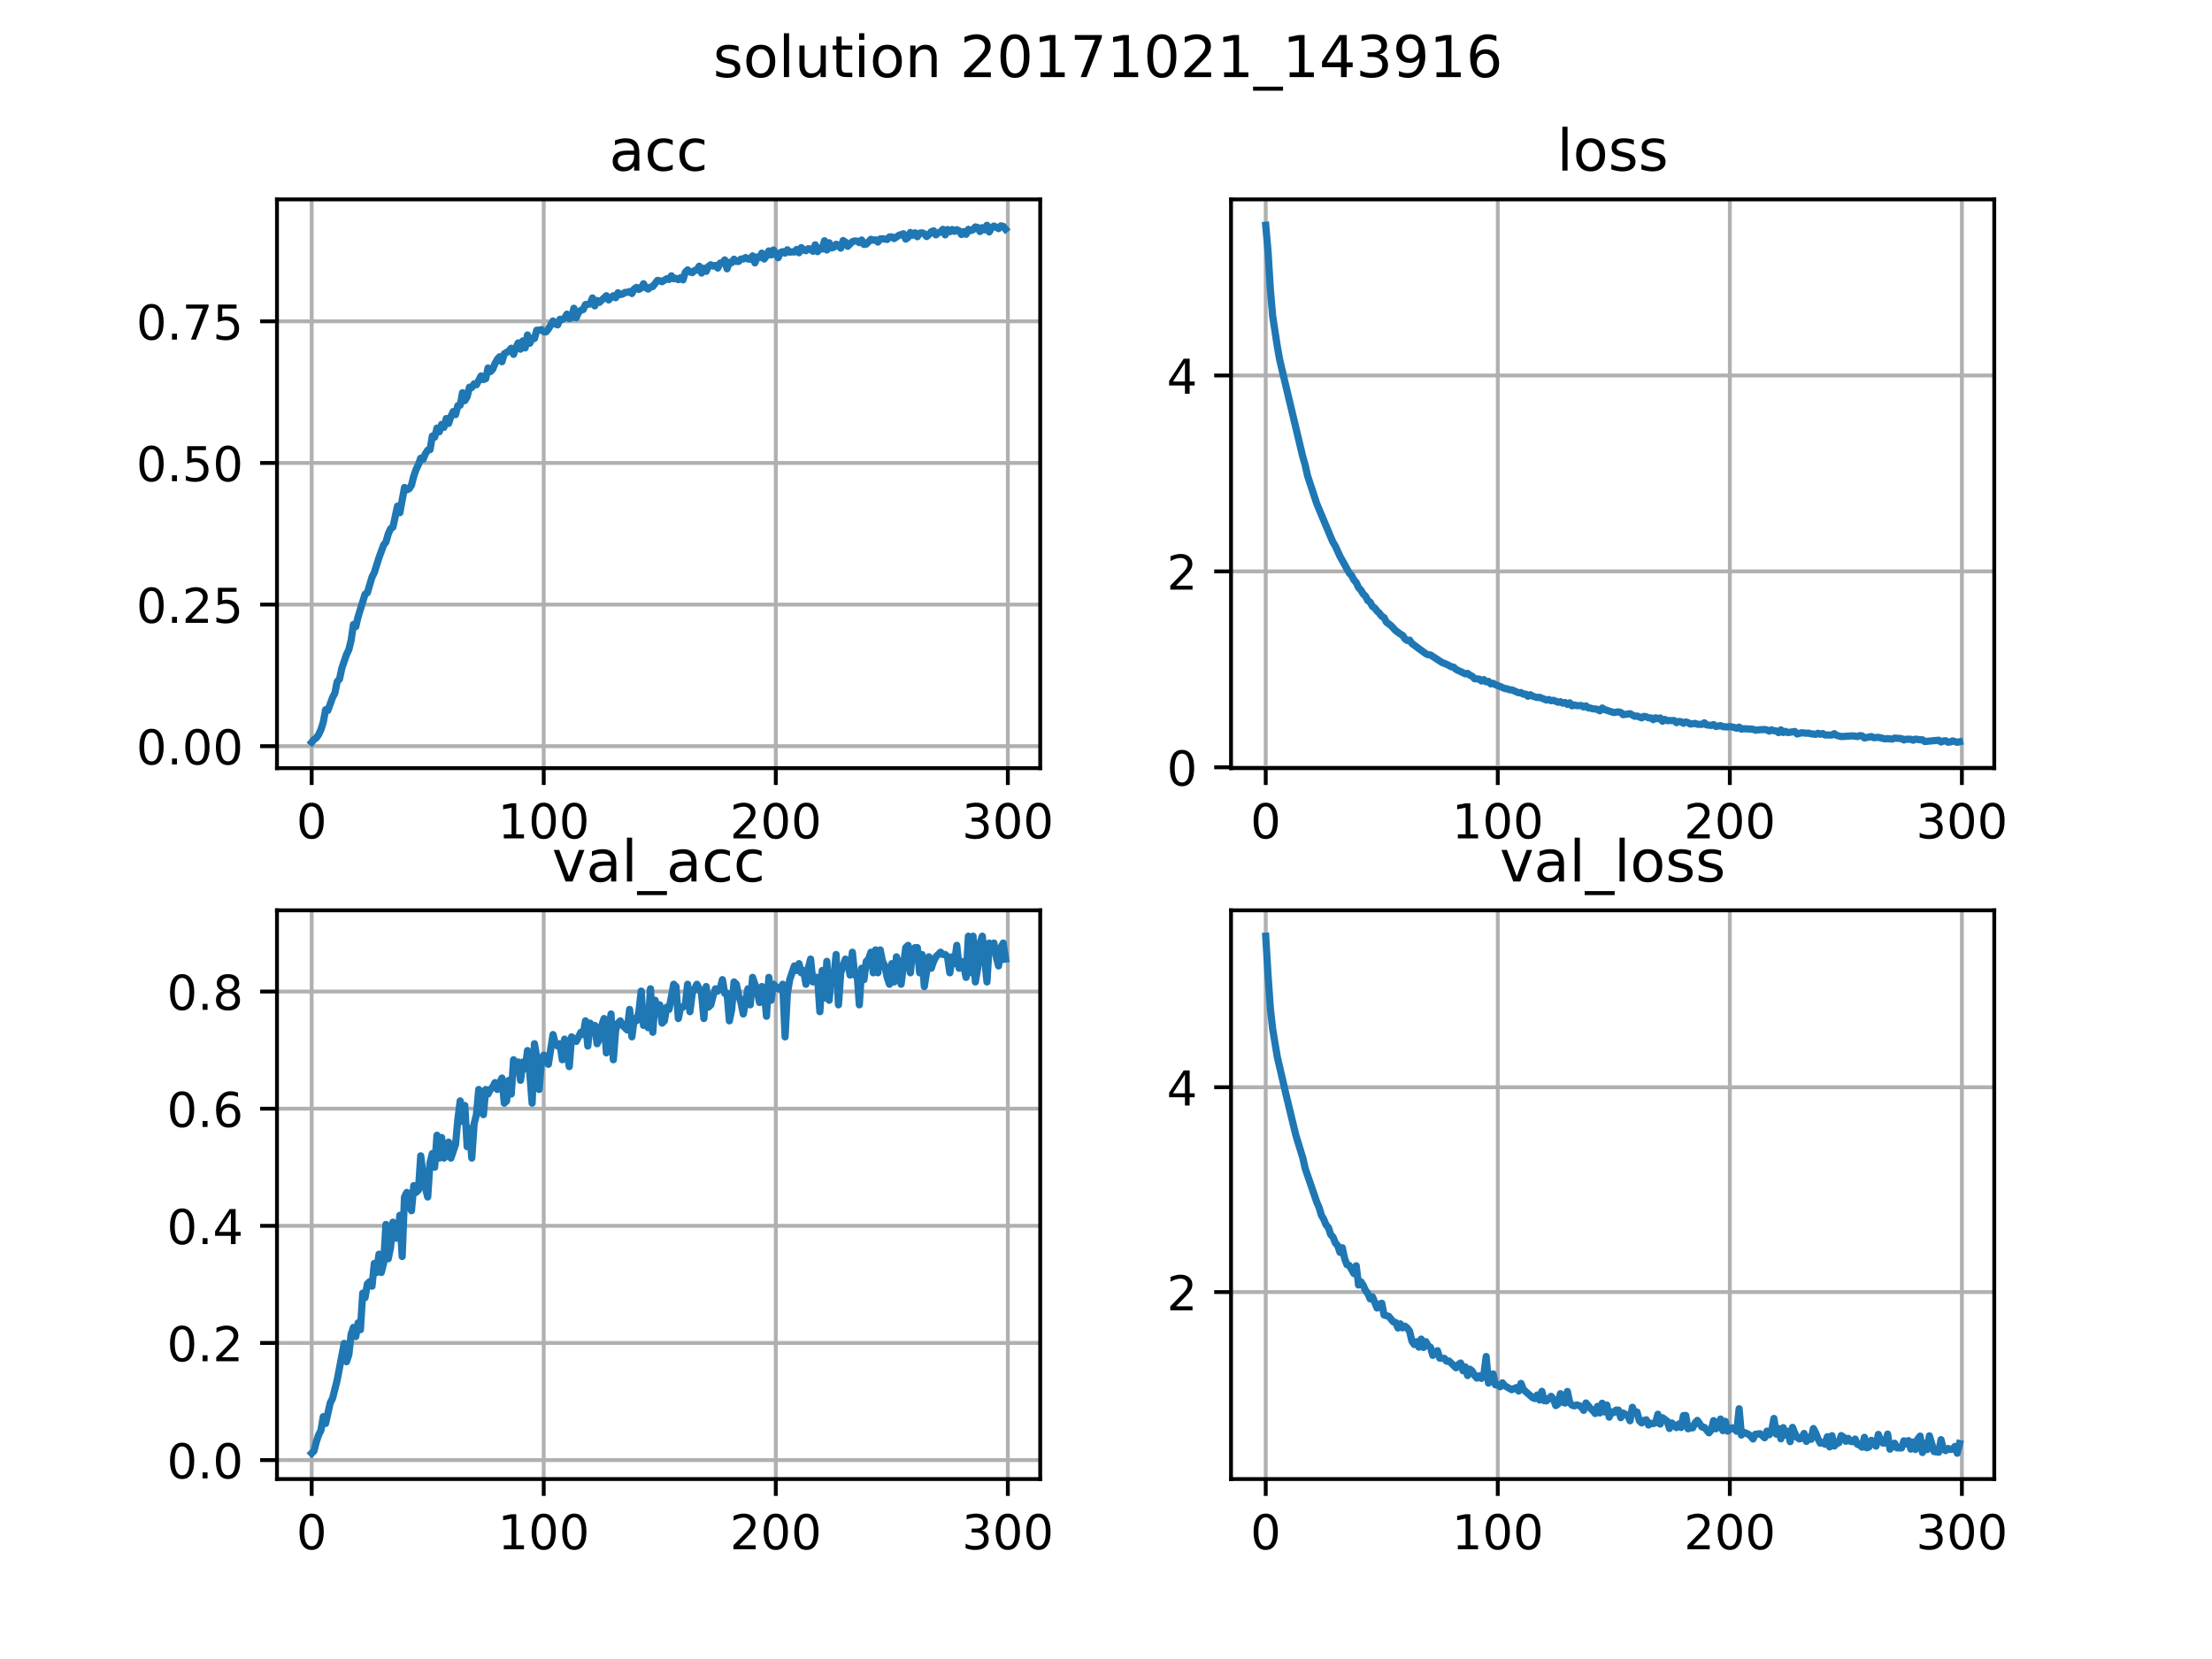 <?xml version="1.0" encoding="utf-8" standalone="no"?>
<!DOCTYPE svg PUBLIC "-//W3C//DTD SVG 1.1//EN"
  "http://www.w3.org/Graphics/SVG/1.1/DTD/svg11.dtd">
<!-- Created with matplotlib (http://matplotlib.org/) -->
<svg height="345pt" version="1.1" viewBox="0 0 460 345" width="460pt" xmlns="http://www.w3.org/2000/svg" xmlns:xlink="http://www.w3.org/1999/xlink">
 <defs>
  <style type="text/css">
*{stroke-linecap:butt;stroke-linejoin:round;}
  </style>
 </defs>
 <g id="figure_1">
  <g id="patch_1">
   <path d="M 0 345.6 
L 460.8 345.6 
L 460.8 0 
L 0 0 
z
" style="fill:#ffffff;"/>
  </g>
  <g id="axes_1">
   <g id="patch_2">
    <path d="M 57.6 159.744 
L 216.32 159.744 
L 216.32 41.472 
L 57.6 41.472 
z
" style="fill:#ffffff;"/>
   </g>
   <g id="matplotlib.axis_1">
    <g id="xtick_1">
     <g id="line2d_1">
      <path clip-path="url(#p48ecf51c39)" d="M 64.815 159.744 
L 64.815 41.472 
" style="fill:none;stroke:#b0b0b0;stroke-linecap:square;stroke-width:0.8;"/>
     </g>
     <g id="line2d_2">
      <defs>
       <path d="M 0 0 
L 0 3.5 
" id="m896d23b769" style="stroke:#000000;stroke-width:0.8;"/>
      </defs>
      <g>
       <use style="stroke:#000000;stroke-width:0.8;" x="64.815" xlink:href="#m896d23b769" y="159.744"/>
      </g>
     </g>
     <g id="text_1">
      <!-- 0 -->
      <defs>
       <path d="M 31.781 66.406 
Q 24.172 66.406 20.328 58.906 
Q 16.5 51.422 16.5 36.375 
Q 16.5 21.391 20.328 13.891 
Q 24.172 6.391 31.781 6.391 
Q 39.453 6.391 43.281 13.891 
Q 47.125 21.391 47.125 36.375 
Q 47.125 51.422 43.281 58.906 
Q 39.453 66.406 31.781 66.406 
z
M 31.781 74.219 
Q 44.047 74.219 50.516 64.516 
Q 56.984 54.828 56.984 36.375 
Q 56.984 17.969 50.516 8.266 
Q 44.047 -1.422 31.781 -1.422 
Q 19.531 -1.422 13.062 8.266 
Q 6.594 17.969 6.594 36.375 
Q 6.594 54.828 13.062 64.516 
Q 19.531 74.219 31.781 74.219 
z
" id="DejaVuSans-30"/>
      </defs>
      <g transform="translate(61.633 174.342)scale(0.1 -0.1)">
       <use xlink:href="#DejaVuSans-30"/>
      </g>
     </g>
    </g>
    <g id="xtick_2">
     <g id="line2d_3">
      <path clip-path="url(#p48ecf51c39)" d="M 113.072 159.744 
L 113.072 41.472 
" style="fill:none;stroke:#b0b0b0;stroke-linecap:square;stroke-width:0.8;"/>
     </g>
     <g id="line2d_4">
      <g>
       <use style="stroke:#000000;stroke-width:0.8;" x="113.072" xlink:href="#m896d23b769" y="159.744"/>
      </g>
     </g>
     <g id="text_2">
      <!-- 100 -->
      <defs>
       <path d="M 12.406 8.297 
L 28.516 8.297 
L 28.516 63.922 
L 10.984 60.406 
L 10.984 69.391 
L 28.422 72.906 
L 38.281 72.906 
L 38.281 8.297 
L 54.391 8.297 
L 54.391 0 
L 12.406 0 
z
" id="DejaVuSans-31"/>
      </defs>
      <g transform="translate(103.529 174.342)scale(0.1 -0.1)">
       <use xlink:href="#DejaVuSans-31"/>
       <use x="63.623" xlink:href="#DejaVuSans-30"/>
       <use x="127.246" xlink:href="#DejaVuSans-30"/>
      </g>
     </g>
    </g>
    <g id="xtick_3">
     <g id="line2d_5">
      <path clip-path="url(#p48ecf51c39)" d="M 161.33 159.744 
L 161.33 41.472 
" style="fill:none;stroke:#b0b0b0;stroke-linecap:square;stroke-width:0.8;"/>
     </g>
     <g id="line2d_6">
      <g>
       <use style="stroke:#000000;stroke-width:0.8;" x="161.33" xlink:href="#m896d23b769" y="159.744"/>
      </g>
     </g>
     <g id="text_3">
      <!-- 200 -->
      <defs>
       <path d="M 19.188 8.297 
L 53.609 8.297 
L 53.609 0 
L 7.328 0 
L 7.328 8.297 
Q 12.938 14.109 22.625 23.891 
Q 32.328 33.688 34.812 36.531 
Q 39.547 41.844 41.422 45.531 
Q 43.312 49.219 43.312 52.781 
Q 43.312 58.594 39.234 62.25 
Q 35.156 65.922 28.609 65.922 
Q 23.969 65.922 18.812 64.312 
Q 13.672 62.703 7.812 59.422 
L 7.812 69.391 
Q 13.766 71.781 18.938 73 
Q 24.125 74.219 28.422 74.219 
Q 39.75 74.219 46.484 68.547 
Q 53.219 62.891 53.219 53.422 
Q 53.219 48.922 51.531 44.891 
Q 49.859 40.875 45.406 35.406 
Q 44.188 33.984 37.641 27.219 
Q 31.109 20.453 19.188 8.297 
z
" id="DejaVuSans-32"/>
      </defs>
      <g transform="translate(151.786 174.342)scale(0.1 -0.1)">
       <use xlink:href="#DejaVuSans-32"/>
       <use x="63.623" xlink:href="#DejaVuSans-30"/>
       <use x="127.246" xlink:href="#DejaVuSans-30"/>
      </g>
     </g>
    </g>
    <g id="xtick_4">
     <g id="line2d_7">
      <path clip-path="url(#p48ecf51c39)" d="M 209.588 159.744 
L 209.588 41.472 
" style="fill:none;stroke:#b0b0b0;stroke-linecap:square;stroke-width:0.8;"/>
     </g>
     <g id="line2d_8">
      <g>
       <use style="stroke:#000000;stroke-width:0.8;" x="209.588" xlink:href="#m896d23b769" y="159.744"/>
      </g>
     </g>
     <g id="text_4">
      <!-- 300 -->
      <defs>
       <path d="M 40.578 39.312 
Q 47.656 37.797 51.625 33 
Q 55.609 28.219 55.609 21.188 
Q 55.609 10.406 48.188 4.484 
Q 40.766 -1.422 27.094 -1.422 
Q 22.516 -1.422 17.656 -0.516 
Q 12.797 0.391 7.625 2.203 
L 7.625 11.719 
Q 11.719 9.328 16.594 8.109 
Q 21.484 6.891 26.812 6.891 
Q 36.078 6.891 40.938 10.547 
Q 45.797 14.203 45.797 21.188 
Q 45.797 27.641 41.281 31.266 
Q 36.766 34.906 28.719 34.906 
L 20.219 34.906 
L 20.219 43.016 
L 29.109 43.016 
Q 36.375 43.016 40.234 45.922 
Q 44.094 48.828 44.094 54.297 
Q 44.094 59.906 40.109 62.906 
Q 36.141 65.922 28.719 65.922 
Q 24.656 65.922 20.016 65.031 
Q 15.375 64.156 9.812 62.312 
L 9.812 71.094 
Q 15.438 72.656 20.344 73.438 
Q 25.25 74.219 29.594 74.219 
Q 40.828 74.219 47.359 69.109 
Q 53.906 64.016 53.906 55.328 
Q 53.906 49.266 50.438 45.094 
Q 46.969 40.922 40.578 39.312 
z
" id="DejaVuSans-33"/>
      </defs>
      <g transform="translate(200.044 174.342)scale(0.1 -0.1)">
       <use xlink:href="#DejaVuSans-33"/>
       <use x="63.623" xlink:href="#DejaVuSans-30"/>
       <use x="127.246" xlink:href="#DejaVuSans-30"/>
      </g>
     </g>
    </g>
   </g>
   <g id="matplotlib.axis_2">
    <g id="ytick_1">
     <g id="line2d_9">
      <path clip-path="url(#p48ecf51c39)" d="M 57.6 155.173 
L 216.32 155.173 
" style="fill:none;stroke:#b0b0b0;stroke-linecap:square;stroke-width:0.8;"/>
     </g>
     <g id="line2d_10">
      <defs>
       <path d="M 0 0 
L -3.5 0 
" id="mf93a7c1197" style="stroke:#000000;stroke-width:0.8;"/>
      </defs>
      <g>
       <use style="stroke:#000000;stroke-width:0.8;" x="57.6" xlink:href="#mf93a7c1197" y="155.173"/>
      </g>
     </g>
     <g id="text_5">
      <!-- 0.00 -->
      <defs>
       <path d="M 10.688 12.406 
L 21 12.406 
L 21 0 
L 10.688 0 
z
" id="DejaVuSans-2e"/>
      </defs>
      <g transform="translate(28.334 158.972)scale(0.1 -0.1)">
       <use xlink:href="#DejaVuSans-30"/>
       <use x="63.623" xlink:href="#DejaVuSans-2e"/>
       <use x="95.41" xlink:href="#DejaVuSans-30"/>
       <use x="159.033" xlink:href="#DejaVuSans-30"/>
      </g>
     </g>
    </g>
    <g id="ytick_2">
     <g id="line2d_11">
      <path clip-path="url(#p48ecf51c39)" d="M 57.6 125.724 
L 216.32 125.724 
" style="fill:none;stroke:#b0b0b0;stroke-linecap:square;stroke-width:0.8;"/>
     </g>
     <g id="line2d_12">
      <g>
       <use style="stroke:#000000;stroke-width:0.8;" x="57.6" xlink:href="#mf93a7c1197" y="125.724"/>
      </g>
     </g>
     <g id="text_6">
      <!-- 0.25 -->
      <defs>
       <path d="M 10.797 72.906 
L 49.516 72.906 
L 49.516 64.594 
L 19.828 64.594 
L 19.828 46.734 
Q 21.969 47.469 24.109 47.828 
Q 26.266 48.188 28.422 48.188 
Q 40.625 48.188 47.75 41.5 
Q 54.891 34.812 54.891 23.391 
Q 54.891 11.625 47.562 5.094 
Q 40.234 -1.422 26.906 -1.422 
Q 22.312 -1.422 17.547 -0.641 
Q 12.797 0.141 7.719 1.703 
L 7.719 11.625 
Q 12.109 9.234 16.797 8.062 
Q 21.484 6.891 26.703 6.891 
Q 35.156 6.891 40.078 11.328 
Q 45.016 15.766 45.016 23.391 
Q 45.016 31 40.078 35.438 
Q 35.156 39.891 26.703 39.891 
Q 22.75 39.891 18.812 39.016 
Q 14.891 38.141 10.797 36.281 
z
" id="DejaVuSans-35"/>
      </defs>
      <g transform="translate(28.334 129.523)scale(0.1 -0.1)">
       <use xlink:href="#DejaVuSans-30"/>
       <use x="63.623" xlink:href="#DejaVuSans-2e"/>
       <use x="95.41" xlink:href="#DejaVuSans-32"/>
       <use x="159.033" xlink:href="#DejaVuSans-35"/>
      </g>
     </g>
    </g>
    <g id="ytick_3">
     <g id="line2d_13">
      <path clip-path="url(#p48ecf51c39)" d="M 57.6 96.275 
L 216.32 96.275 
" style="fill:none;stroke:#b0b0b0;stroke-linecap:square;stroke-width:0.8;"/>
     </g>
     <g id="line2d_14">
      <g>
       <use style="stroke:#000000;stroke-width:0.8;" x="57.6" xlink:href="#mf93a7c1197" y="96.275"/>
      </g>
     </g>
     <g id="text_7">
      <!-- 0.50 -->
      <g transform="translate(28.334 100.074)scale(0.1 -0.1)">
       <use xlink:href="#DejaVuSans-30"/>
       <use x="63.623" xlink:href="#DejaVuSans-2e"/>
       <use x="95.41" xlink:href="#DejaVuSans-35"/>
       <use x="159.033" xlink:href="#DejaVuSans-30"/>
      </g>
     </g>
    </g>
    <g id="ytick_4">
     <g id="line2d_15">
      <path clip-path="url(#p48ecf51c39)" d="M 57.6 66.826 
L 216.32 66.826 
" style="fill:none;stroke:#b0b0b0;stroke-linecap:square;stroke-width:0.8;"/>
     </g>
     <g id="line2d_16">
      <g>
       <use style="stroke:#000000;stroke-width:0.8;" x="57.6" xlink:href="#mf93a7c1197" y="66.826"/>
      </g>
     </g>
     <g id="text_8">
      <!-- 0.75 -->
      <defs>
       <path d="M 8.203 72.906 
L 55.078 72.906 
L 55.078 68.703 
L 28.609 0 
L 18.312 0 
L 43.219 64.594 
L 8.203 64.594 
z
" id="DejaVuSans-37"/>
      </defs>
      <g transform="translate(28.334 70.625)scale(0.1 -0.1)">
       <use xlink:href="#DejaVuSans-30"/>
       <use x="63.623" xlink:href="#DejaVuSans-2e"/>
       <use x="95.41" xlink:href="#DejaVuSans-37"/>
       <use x="159.033" xlink:href="#DejaVuSans-35"/>
      </g>
     </g>
    </g>
   </g>
   <g id="line2d_17">
    <path clip-path="url(#p48ecf51c39)" d="M 64.815 154.368 
L 65.297 153.793 
L 65.78 153.448 
L 66.262 152.758 
L 66.745 151.722 
L 67.227 150.188 
L 67.71 147.581 
L 68.193 147.734 
L 69.158 145.05 
L 69.64 144.13 
L 70.123 141.752 
L 70.605 141.216 
L 71.088 138.953 
L 72.053 136.116 
L 72.536 135.119 
L 73.018 133.163 
L 73.501 129.865 
L 73.984 130.326 
L 74.466 128.255 
L 75.914 123.577 
L 76.396 123.27 
L 77.362 120.011 
L 77.844 119.052 
L 78.809 115.984 
L 79.774 113.339 
L 80.257 112.725 
L 80.74 111.038 
L 81.222 109.964 
L 81.705 109.619 
L 82.67 105.248 
L 83.153 106.628 
L 84.118 101.375 
L 84.6 101.873 
L 85.083 101.643 
L 85.565 100.915 
L 86.048 98.998 
L 86.531 97.617 
L 87.013 96.62 
L 87.496 95.278 
L 87.978 95.546 
L 88.461 94.358 
L 88.943 93.629 
L 89.426 93.514 
L 89.909 90.677 
L 90.391 90.907 
L 90.874 89.028 
L 91.356 89.795 
L 91.839 88.261 
L 92.322 88.874 
L 92.804 87.034 
L 93.287 88.069 
L 93.769 86.612 
L 94.252 85.577 
L 94.734 86.229 
L 95.217 84.35 
L 95.7 84.273 
L 96.182 81.665 
L 96.665 83.314 
L 97.147 82.509 
L 97.63 80.515 
L 98.112 80.592 
L 98.595 79.825 
L 99.078 80.017 
L 100.043 78.176 
L 100.525 78.943 
L 101.008 78.751 
L 101.49 76.527 
L 101.973 77.294 
L 102.456 76.796 
L 102.938 75.607 
L 103.421 74.725 
L 103.903 74.188 
L 104.386 75.223 
L 104.869 73.575 
L 105.834 72.999 
L 106.316 72.424 
L 106.799 73.69 
L 107.281 72.309 
L 107.764 71.312 
L 108.247 72.616 
L 108.729 70.89 
L 109.212 72.348 
L 109.694 69.663 
L 110.177 71.389 
L 110.659 70.354 
L 111.142 70.392 
L 111.625 68.666 
L 112.107 68.666 
L 112.59 68.551 
L 113.072 68.973 
L 113.555 69.012 
L 114.038 68.436 
L 115.003 66.749 
L 115.485 67.401 
L 115.968 67.554 
L 116.45 66.404 
L 116.933 66.442 
L 117.416 66.136 
L 117.898 65.33 
L 118.381 66.251 
L 118.863 66.097 
L 119.346 64.103 
L 119.828 66.097 
L 120.311 64.947 
L 120.794 64.525 
L 121.276 64.372 
L 121.759 63.336 
L 122.724 63.221 
L 123.207 61.956 
L 123.689 63.605 
L 124.172 62.493 
L 124.654 62.876 
L 126.102 61.496 
L 126.585 62.378 
L 127.067 61.841 
L 127.55 61.496 
L 128.032 61.918 
L 128.515 60.882 
L 128.997 61.266 
L 129.48 61.151 
L 129.963 60.806 
L 130.445 60.806 
L 130.928 60.614 
L 131.41 61.036 
L 131.893 60.077 
L 132.376 59.77 
L 132.858 60.192 
L 133.341 59.885 
L 133.823 59.003 
L 134.306 59.847 
L 134.788 60.115 
L 135.271 59.694 
L 135.754 59.579 
L 136.719 58.313 
L 137.201 58.39 
L 137.684 58.582 
L 138.649 57.968 
L 139.132 58.121 
L 139.614 57.355 
L 140.097 57.968 
L 140.579 57.891 
L 141.062 58.16 
L 141.544 57.738 
L 142.027 58.198 
L 142.51 56.626 
L 142.992 56.128 
L 143.475 56.549 
L 143.957 56.703 
L 144.44 56.243 
L 144.923 56.166 
L 145.405 55.361 
L 145.888 56.779 
L 146.37 55.782 
L 146.853 56.434 
L 147.335 55.399 
L 147.818 55.054 
L 148.301 55.322 
L 148.783 55.207 
L 149.266 55.744 
L 149.748 54.709 
L 150.231 54.709 
L 150.713 54.057 
L 151.196 55.897 
L 151.679 54.555 
L 152.161 54.632 
L 152.644 53.904 
L 153.126 54.364 
L 153.609 54.364 
L 154.092 53.865 
L 154.574 53.865 
L 155.057 53.558 
L 155.539 53.865 
L 156.022 53.904 
L 156.504 53.213 
L 156.987 54.67 
L 157.47 53.443 
L 157.952 53.558 
L 158.435 52.638 
L 158.917 53.865 
L 159.4 53.213 
L 159.882 52.178 
L 160.365 53.022 
L 160.848 51.986 
L 161.813 53.597 
L 162.295 52.523 
L 162.778 52.331 
L 163.261 52.638 
L 163.743 51.948 
L 164.226 52.446 
L 164.708 52.37 
L 165.191 52.408 
L 165.673 51.871 
L 166.156 52.561 
L 166.639 51.488 
L 167.121 51.986 
L 167.604 52.14 
L 168.086 51.718 
L 168.569 51.795 
L 169.051 52.255 
L 169.534 50.913 
L 170.017 52.331 
L 170.499 51.564 
L 170.982 51.795 
L 171.464 50.069 
L 171.947 51.986 
L 172.43 50.491 
L 172.912 51.564 
L 173.395 51.411 
L 173.877 50.798 
L 174.36 51.066 
L 174.842 51.603 
L 175.325 50.031 
L 175.808 50.337 
L 176.29 51.219 
L 177.255 50.261 
L 177.738 50.107 
L 178.22 50.146 
L 178.703 50.452 
L 179.186 49.916 
L 179.668 50.836 
L 180.151 50.759 
L 181.116 49.762 
L 181.598 49.954 
L 182.081 49.877 
L 182.564 50.337 
L 183.046 49.686 
L 183.529 49.647 
L 184.494 49.801 
L 184.977 49.264 
L 185.459 49.264 
L 185.942 49.609 
L 186.907 48.957 
L 187.872 48.612 
L 188.355 49.724 
L 188.837 49.379 
L 189.32 48.343 
L 189.802 48.919 
L 190.285 48.42 
L 190.767 49.225 
L 191.25 48.497 
L 191.733 48.42 
L 192.215 48.612 
L 192.698 49.187 
L 193.18 48.804 
L 193.663 48.19 
L 194.146 47.998 
L 194.628 48.842 
L 195.111 48.42 
L 195.593 48.228 
L 196.076 47.692 
L 196.558 48.842 
L 197.041 47.73 
L 197.524 48.19 
L 198.006 47.73 
L 198.489 48.113 
L 198.971 47.768 
L 199.454 47.998 
L 199.936 48.765 
L 200.419 48.152 
L 200.902 48.727 
L 201.384 47.692 
L 201.867 47.96 
L 202.349 47.768 
L 202.832 47.193 
L 203.315 47.308 
L 203.797 48.152 
L 204.28 47.346 
L 204.762 47.807 
L 205.245 46.848 
L 205.727 48.228 
L 206.21 47.346 
L 206.693 47.001 
L 207.658 47.538 
L 208.14 46.963 
L 208.623 47.078 
L 209.105 47.653 
L 209.105 47.653 
" style="fill:none;stroke:#1f77b4;stroke-linecap:square;stroke-width:1.5;"/>
   </g>
   <g id="patch_3">
    <path d="M 57.6 159.744 
L 57.6 41.472 
" style="fill:none;stroke:#000000;stroke-linecap:square;stroke-linejoin:miter;stroke-width:0.8;"/>
   </g>
   <g id="patch_4">
    <path d="M 216.32 159.744 
L 216.32 41.472 
" style="fill:none;stroke:#000000;stroke-linecap:square;stroke-linejoin:miter;stroke-width:0.8;"/>
   </g>
   <g id="patch_5">
    <path d="M 57.6 159.744 
L 216.32 159.744 
" style="fill:none;stroke:#000000;stroke-linecap:square;stroke-linejoin:miter;stroke-width:0.8;"/>
   </g>
   <g id="patch_6">
    <path d="M 57.6 41.472 
L 216.32 41.472 
" style="fill:none;stroke:#000000;stroke-linecap:square;stroke-linejoin:miter;stroke-width:0.8;"/>
   </g>
   <g id="text_9">
    <!-- acc -->
    <defs>
     <path d="M 34.281 27.484 
Q 23.391 27.484 19.188 25 
Q 14.984 22.516 14.984 16.5 
Q 14.984 11.719 18.141 8.906 
Q 21.297 6.109 26.703 6.109 
Q 34.188 6.109 38.703 11.406 
Q 43.219 16.703 43.219 25.484 
L 43.219 27.484 
z
M 52.203 31.203 
L 52.203 0 
L 43.219 0 
L 43.219 8.297 
Q 40.141 3.328 35.547 0.953 
Q 30.953 -1.422 24.312 -1.422 
Q 15.922 -1.422 10.953 3.297 
Q 6 8.016 6 15.922 
Q 6 25.141 12.172 29.828 
Q 18.359 34.516 30.609 34.516 
L 43.219 34.516 
L 43.219 35.406 
Q 43.219 41.609 39.141 45 
Q 35.062 48.391 27.688 48.391 
Q 23 48.391 18.547 47.266 
Q 14.109 46.141 10.016 43.891 
L 10.016 52.203 
Q 14.938 54.109 19.578 55.047 
Q 24.219 56 28.609 56 
Q 40.484 56 46.344 49.844 
Q 52.203 43.703 52.203 31.203 
z
" id="DejaVuSans-61"/>
     <path d="M 48.781 52.594 
L 48.781 44.188 
Q 44.969 46.297 41.141 47.344 
Q 37.312 48.391 33.406 48.391 
Q 24.656 48.391 19.812 42.844 
Q 14.984 37.312 14.984 27.297 
Q 14.984 17.281 19.812 11.734 
Q 24.656 6.203 33.406 6.203 
Q 37.312 6.203 41.141 7.25 
Q 44.969 8.297 48.781 10.406 
L 48.781 2.094 
Q 45.016 0.344 40.984 -0.531 
Q 36.969 -1.422 32.422 -1.422 
Q 20.062 -1.422 12.781 6.344 
Q 5.516 14.109 5.516 27.297 
Q 5.516 40.672 12.859 48.328 
Q 20.219 56 33.016 56 
Q 37.156 56 41.109 55.141 
Q 45.062 54.297 48.781 52.594 
z
" id="DejaVuSans-63"/>
    </defs>
    <g transform="translate(126.685 35.472)scale(0.12 -0.12)">
     <use xlink:href="#DejaVuSans-61"/>
     <use x="61.279" xlink:href="#DejaVuSans-63"/>
     <use x="116.26" xlink:href="#DejaVuSans-63"/>
    </g>
   </g>
  </g>
  <g id="axes_2">
   <g id="patch_7">
    <path d="M 256 159.744 
L 414.72 159.744 
L 414.72 41.472 
L 256 41.472 
z
" style="fill:#ffffff;"/>
   </g>
   <g id="matplotlib.axis_3">
    <g id="xtick_5">
     <g id="line2d_18">
      <path clip-path="url(#pbb5052179b)" d="M 263.215 159.744 
L 263.215 41.472 
" style="fill:none;stroke:#b0b0b0;stroke-linecap:square;stroke-width:0.8;"/>
     </g>
     <g id="line2d_19">
      <g>
       <use style="stroke:#000000;stroke-width:0.8;" x="263.215" xlink:href="#m896d23b769" y="159.744"/>
      </g>
     </g>
     <g id="text_10">
      <!-- 0 -->
      <g transform="translate(260.033 174.342)scale(0.1 -0.1)">
       <use xlink:href="#DejaVuSans-30"/>
      </g>
     </g>
    </g>
    <g id="xtick_6">
     <g id="line2d_20">
      <path clip-path="url(#pbb5052179b)" d="M 311.472 159.744 
L 311.472 41.472 
" style="fill:none;stroke:#b0b0b0;stroke-linecap:square;stroke-width:0.8;"/>
     </g>
     <g id="line2d_21">
      <g>
       <use style="stroke:#000000;stroke-width:0.8;" x="311.472" xlink:href="#m896d23b769" y="159.744"/>
      </g>
     </g>
     <g id="text_11">
      <!-- 100 -->
      <g transform="translate(301.929 174.342)scale(0.1 -0.1)">
       <use xlink:href="#DejaVuSans-31"/>
       <use x="63.623" xlink:href="#DejaVuSans-30"/>
       <use x="127.246" xlink:href="#DejaVuSans-30"/>
      </g>
     </g>
    </g>
    <g id="xtick_7">
     <g id="line2d_22">
      <path clip-path="url(#pbb5052179b)" d="M 359.73 159.744 
L 359.73 41.472 
" style="fill:none;stroke:#b0b0b0;stroke-linecap:square;stroke-width:0.8;"/>
     </g>
     <g id="line2d_23">
      <g>
       <use style="stroke:#000000;stroke-width:0.8;" x="359.73" xlink:href="#m896d23b769" y="159.744"/>
      </g>
     </g>
     <g id="text_12">
      <!-- 200 -->
      <g transform="translate(350.186 174.342)scale(0.1 -0.1)">
       <use xlink:href="#DejaVuSans-32"/>
       <use x="63.623" xlink:href="#DejaVuSans-30"/>
       <use x="127.246" xlink:href="#DejaVuSans-30"/>
      </g>
     </g>
    </g>
    <g id="xtick_8">
     <g id="line2d_24">
      <path clip-path="url(#pbb5052179b)" d="M 407.988 159.744 
L 407.988 41.472 
" style="fill:none;stroke:#b0b0b0;stroke-linecap:square;stroke-width:0.8;"/>
     </g>
     <g id="line2d_25">
      <g>
       <use style="stroke:#000000;stroke-width:0.8;" x="407.988" xlink:href="#m896d23b769" y="159.744"/>
      </g>
     </g>
     <g id="text_13">
      <!-- 300 -->
      <g transform="translate(398.444 174.342)scale(0.1 -0.1)">
       <use xlink:href="#DejaVuSans-33"/>
       <use x="63.623" xlink:href="#DejaVuSans-30"/>
       <use x="127.246" xlink:href="#DejaVuSans-30"/>
      </g>
     </g>
    </g>
   </g>
   <g id="matplotlib.axis_4">
    <g id="ytick_5">
     <g id="line2d_26">
      <path clip-path="url(#pbb5052179b)" d="M 256 159.564 
L 414.72 159.564 
" style="fill:none;stroke:#b0b0b0;stroke-linecap:square;stroke-width:0.8;"/>
     </g>
     <g id="line2d_27">
      <g>
       <use style="stroke:#000000;stroke-width:0.8;" x="256" xlink:href="#mf93a7c1197" y="159.564"/>
      </g>
     </g>
     <g id="text_14">
      <!-- 0 -->
      <g transform="translate(242.637 163.363)scale(0.1 -0.1)">
       <use xlink:href="#DejaVuSans-30"/>
      </g>
     </g>
    </g>
    <g id="ytick_6">
     <g id="line2d_28">
      <path clip-path="url(#pbb5052179b)" d="M 256 118.823 
L 414.72 118.823 
" style="fill:none;stroke:#b0b0b0;stroke-linecap:square;stroke-width:0.8;"/>
     </g>
     <g id="line2d_29">
      <g>
       <use style="stroke:#000000;stroke-width:0.8;" x="256" xlink:href="#mf93a7c1197" y="118.823"/>
      </g>
     </g>
     <g id="text_15">
      <!-- 2 -->
      <g transform="translate(242.637 122.622)scale(0.1 -0.1)">
       <use xlink:href="#DejaVuSans-32"/>
      </g>
     </g>
    </g>
    <g id="ytick_7">
     <g id="line2d_30">
      <path clip-path="url(#pbb5052179b)" d="M 256 78.082 
L 414.72 78.082 
" style="fill:none;stroke:#b0b0b0;stroke-linecap:square;stroke-width:0.8;"/>
     </g>
     <g id="line2d_31">
      <g>
       <use style="stroke:#000000;stroke-width:0.8;" x="256" xlink:href="#mf93a7c1197" y="78.082"/>
      </g>
     </g>
     <g id="text_16">
      <!-- 4 -->
      <defs>
       <path d="M 37.797 64.312 
L 12.891 25.391 
L 37.797 25.391 
z
M 35.203 72.906 
L 47.609 72.906 
L 47.609 25.391 
L 58.016 25.391 
L 58.016 17.188 
L 47.609 17.188 
L 47.609 0 
L 37.797 0 
L 37.797 17.188 
L 4.891 17.188 
L 4.891 26.703 
z
" id="DejaVuSans-34"/>
      </defs>
      <g transform="translate(242.637 81.881)scale(0.1 -0.1)">
       <use xlink:href="#DejaVuSans-34"/>
      </g>
     </g>
    </g>
   </g>
   <g id="line2d_32">
    <path clip-path="url(#pbb5052179b)" d="M 263.215 46.848 
L 263.697 52.316 
L 264.18 60.233 
L 264.662 65.75 
L 265.627 72.049 
L 266.11 74.782 
L 267.075 78.877 
L 270.936 95.051 
L 271.418 96.695 
L 271.901 98.892 
L 273.831 104.756 
L 276.727 111.671 
L 277.209 112.769 
L 277.692 113.569 
L 278.657 115.691 
L 280.587 119.16 
L 281.07 119.684 
L 281.553 120.592 
L 282.035 121.142 
L 282.518 122.188 
L 283 122.709 
L 283.483 123.52 
L 283.965 123.978 
L 284.448 124.902 
L 284.931 125.223 
L 285.413 126.12 
L 285.896 126.446 
L 286.378 127.079 
L 286.861 127.514 
L 287.343 128.167 
L 287.826 128.426 
L 288.309 129.373 
L 289.274 130.098 
L 290.239 131.149 
L 291.204 131.848 
L 291.687 132.124 
L 292.169 132.865 
L 292.652 133.199 
L 293.134 133.105 
L 293.617 133.809 
L 295.065 134.891 
L 296.512 135.942 
L 296.995 136.162 
L 297.478 136.204 
L 299.89 137.773 
L 300.856 138.153 
L 301.821 138.659 
L 302.303 138.742 
L 302.786 139.21 
L 304.716 140.127 
L 305.199 140.039 
L 305.681 140.417 
L 306.164 140.635 
L 306.647 141.145 
L 307.612 141.22 
L 308.094 141.625 
L 308.577 141.325 
L 309.059 141.79 
L 309.542 141.693 
L 310.025 142.225 
L 310.507 142.099 
L 310.99 142.39 
L 311.955 142.758 
L 312.92 143.186 
L 313.403 143.245 
L 313.885 143.441 
L 314.368 143.443 
L 315.816 144.077 
L 316.298 144.023 
L 316.781 144.361 
L 317.263 144.346 
L 317.746 144.797 
L 318.228 144.467 
L 318.711 144.762 
L 319.676 145.059 
L 320.159 145.01 
L 321.607 145.581 
L 322.089 145.475 
L 322.572 145.719 
L 323.054 145.63 
L 324.019 146.048 
L 324.502 145.918 
L 324.985 146.228 
L 325.467 146.097 
L 325.95 146.486 
L 326.432 146.156 
L 326.915 146.787 
L 327.397 146.593 
L 327.88 146.748 
L 328.845 146.723 
L 329.328 147.021 
L 329.81 146.792 
L 330.293 147.216 
L 330.776 147.251 
L 331.258 147.416 
L 331.741 147.417 
L 332.223 147.552 
L 332.706 147.811 
L 333.188 147.235 
L 333.671 147.561 
L 335.601 148.178 
L 336.566 148.035 
L 337.049 148.158 
L 337.532 148.624 
L 338.979 148.418 
L 339.944 148.959 
L 340.427 148.896 
L 341.392 149.289 
L 341.875 148.972 
L 342.357 149.062 
L 342.84 149.289 
L 343.323 149.287 
L 343.805 149.658 
L 344.288 149.267 
L 344.77 149.47 
L 345.253 149.307 
L 345.735 149.992 
L 346.218 149.608 
L 346.701 149.858 
L 348.148 149.842 
L 348.631 150.28 
L 349.113 150.031 
L 349.596 150.086 
L 350.079 150.421 
L 350.561 150.137 
L 351.044 150.274 
L 351.526 150.58 
L 352.492 150.431 
L 352.974 150.614 
L 353.939 150.636 
L 354.422 150.312 
L 354.904 150.747 
L 355.87 150.858 
L 356.352 150.676 
L 356.835 151.075 
L 357.8 150.894 
L 358.282 151.108 
L 359.248 151.174 
L 359.73 151.09 
L 360.695 151.29 
L 361.178 151.457 
L 361.661 151.206 
L 362.143 151.639 
L 362.626 151.531 
L 364.556 151.652 
L 365.039 151.849 
L 366.004 151.75 
L 366.969 151.705 
L 367.451 151.798 
L 367.934 152.048 
L 368.417 151.777 
L 368.899 151.957 
L 369.382 152.006 
L 369.864 152.351 
L 370.347 151.787 
L 370.83 152.329 
L 371.312 152.096 
L 371.795 152.347 
L 373.242 152.119 
L 373.725 152.638 
L 374.69 152.374 
L 375.655 152.482 
L 376.138 152.454 
L 376.62 152.597 
L 377.586 152.716 
L 378.068 152.484 
L 378.551 152.69 
L 379.033 152.534 
L 379.516 152.842 
L 380.964 152.86 
L 381.446 152.569 
L 381.929 152.922 
L 382.894 153.176 
L 385.307 153.022 
L 386.272 153.169 
L 386.755 152.98 
L 387.237 153.039 
L 387.72 153.467 
L 389.167 153.168 
L 389.65 153.409 
L 390.615 153.329 
L 392.063 153.668 
L 392.546 153.589 
L 393.511 153.707 
L 393.993 153.492 
L 395.441 153.597 
L 395.924 153.875 
L 396.406 153.722 
L 397.371 153.73 
L 397.854 153.937 
L 398.336 153.705 
L 399.302 153.844 
L 399.784 153.848 
L 400.267 154.206 
L 403.162 153.936 
L 403.645 154.307 
L 404.127 154.101 
L 404.61 154.038 
L 405.093 154.349 
L 405.575 154.301 
L 406.058 154.069 
L 407.023 154.368 
L 407.505 154.262 
L 407.505 154.262 
" style="fill:none;stroke:#1f77b4;stroke-linecap:square;stroke-width:1.5;"/>
   </g>
   <g id="patch_8">
    <path d="M 256 159.744 
L 256 41.472 
" style="fill:none;stroke:#000000;stroke-linecap:square;stroke-linejoin:miter;stroke-width:0.8;"/>
   </g>
   <g id="patch_9">
    <path d="M 414.72 159.744 
L 414.72 41.472 
" style="fill:none;stroke:#000000;stroke-linecap:square;stroke-linejoin:miter;stroke-width:0.8;"/>
   </g>
   <g id="patch_10">
    <path d="M 256 159.744 
L 414.72 159.744 
" style="fill:none;stroke:#000000;stroke-linecap:square;stroke-linejoin:miter;stroke-width:0.8;"/>
   </g>
   <g id="patch_11">
    <path d="M 256 41.472 
L 414.72 41.472 
" style="fill:none;stroke:#000000;stroke-linecap:square;stroke-linejoin:miter;stroke-width:0.8;"/>
   </g>
   <g id="text_17">
    <!-- loss -->
    <defs>
     <path d="M 9.422 75.984 
L 18.406 75.984 
L 18.406 0 
L 9.422 0 
z
" id="DejaVuSans-6c"/>
     <path d="M 30.609 48.391 
Q 23.391 48.391 19.188 42.75 
Q 14.984 37.109 14.984 27.297 
Q 14.984 17.484 19.156 11.844 
Q 23.344 6.203 30.609 6.203 
Q 37.797 6.203 41.984 11.859 
Q 46.188 17.531 46.188 27.297 
Q 46.188 37.016 41.984 42.703 
Q 37.797 48.391 30.609 48.391 
z
M 30.609 56 
Q 42.328 56 49.016 48.375 
Q 55.719 40.766 55.719 27.297 
Q 55.719 13.875 49.016 6.219 
Q 42.328 -1.422 30.609 -1.422 
Q 18.844 -1.422 12.172 6.219 
Q 5.516 13.875 5.516 27.297 
Q 5.516 40.766 12.172 48.375 
Q 18.844 56 30.609 56 
z
" id="DejaVuSans-6f"/>
     <path d="M 44.281 53.078 
L 44.281 44.578 
Q 40.484 46.531 36.375 47.5 
Q 32.281 48.484 27.875 48.484 
Q 21.188 48.484 17.844 46.438 
Q 14.5 44.391 14.5 40.281 
Q 14.5 37.156 16.891 35.375 
Q 19.281 33.594 26.516 31.984 
L 29.594 31.297 
Q 39.156 29.25 43.188 25.516 
Q 47.219 21.781 47.219 15.094 
Q 47.219 7.469 41.188 3.016 
Q 35.156 -1.422 24.609 -1.422 
Q 20.219 -1.422 15.453 -0.562 
Q 10.688 0.297 5.422 2 
L 5.422 11.281 
Q 10.406 8.688 15.234 7.391 
Q 20.062 6.109 24.812 6.109 
Q 31.156 6.109 34.562 8.281 
Q 37.984 10.453 37.984 14.406 
Q 37.984 18.062 35.516 20.016 
Q 33.062 21.969 24.703 23.781 
L 21.578 24.516 
Q 13.234 26.266 9.516 29.906 
Q 5.812 33.547 5.812 39.891 
Q 5.812 47.609 11.281 51.797 
Q 16.75 56 26.812 56 
Q 31.781 56 36.172 55.266 
Q 40.578 54.547 44.281 53.078 
z
" id="DejaVuSans-73"/>
    </defs>
    <g transform="translate(323.771 35.472)scale(0.12 -0.12)">
     <use xlink:href="#DejaVuSans-6c"/>
     <use x="27.783" xlink:href="#DejaVuSans-6f"/>
     <use x="88.965" xlink:href="#DejaVuSans-73"/>
     <use x="141.064" xlink:href="#DejaVuSans-73"/>
    </g>
   </g>
  </g>
  <g id="axes_3">
   <g id="patch_12">
    <path d="M 57.6 307.584 
L 216.32 307.584 
L 216.32 189.312 
L 57.6 189.312 
z
" style="fill:#ffffff;"/>
   </g>
   <g id="matplotlib.axis_5">
    <g id="xtick_9">
     <g id="line2d_33">
      <path clip-path="url(#p9a105c3691)" d="M 64.815 307.584 
L 64.815 189.312 
" style="fill:none;stroke:#b0b0b0;stroke-linecap:square;stroke-width:0.8;"/>
     </g>
     <g id="line2d_34">
      <g>
       <use style="stroke:#000000;stroke-width:0.8;" x="64.815" xlink:href="#m896d23b769" y="307.584"/>
      </g>
     </g>
     <g id="text_18">
      <!-- 0 -->
      <g transform="translate(61.633 322.182)scale(0.1 -0.1)">
       <use xlink:href="#DejaVuSans-30"/>
      </g>
     </g>
    </g>
    <g id="xtick_10">
     <g id="line2d_35">
      <path clip-path="url(#p9a105c3691)" d="M 113.072 307.584 
L 113.072 189.312 
" style="fill:none;stroke:#b0b0b0;stroke-linecap:square;stroke-width:0.8;"/>
     </g>
     <g id="line2d_36">
      <g>
       <use style="stroke:#000000;stroke-width:0.8;" x="113.072" xlink:href="#m896d23b769" y="307.584"/>
      </g>
     </g>
     <g id="text_19">
      <!-- 100 -->
      <g transform="translate(103.529 322.182)scale(0.1 -0.1)">
       <use xlink:href="#DejaVuSans-31"/>
       <use x="63.623" xlink:href="#DejaVuSans-30"/>
       <use x="127.246" xlink:href="#DejaVuSans-30"/>
      </g>
     </g>
    </g>
    <g id="xtick_11">
     <g id="line2d_37">
      <path clip-path="url(#p9a105c3691)" d="M 161.33 307.584 
L 161.33 189.312 
" style="fill:none;stroke:#b0b0b0;stroke-linecap:square;stroke-width:0.8;"/>
     </g>
     <g id="line2d_38">
      <g>
       <use style="stroke:#000000;stroke-width:0.8;" x="161.33" xlink:href="#m896d23b769" y="307.584"/>
      </g>
     </g>
     <g id="text_20">
      <!-- 200 -->
      <g transform="translate(151.786 322.182)scale(0.1 -0.1)">
       <use xlink:href="#DejaVuSans-32"/>
       <use x="63.623" xlink:href="#DejaVuSans-30"/>
       <use x="127.246" xlink:href="#DejaVuSans-30"/>
      </g>
     </g>
    </g>
    <g id="xtick_12">
     <g id="line2d_39">
      <path clip-path="url(#p9a105c3691)" d="M 209.588 307.584 
L 209.588 189.312 
" style="fill:none;stroke:#b0b0b0;stroke-linecap:square;stroke-width:0.8;"/>
     </g>
     <g id="line2d_40">
      <g>
       <use style="stroke:#000000;stroke-width:0.8;" x="209.588" xlink:href="#m896d23b769" y="307.584"/>
      </g>
     </g>
     <g id="text_21">
      <!-- 300 -->
      <g transform="translate(200.044 322.182)scale(0.1 -0.1)">
       <use xlink:href="#DejaVuSans-33"/>
       <use x="63.623" xlink:href="#DejaVuSans-30"/>
       <use x="127.246" xlink:href="#DejaVuSans-30"/>
      </g>
     </g>
    </g>
   </g>
   <g id="matplotlib.axis_6">
    <g id="ytick_8">
     <g id="line2d_41">
      <path clip-path="url(#p9a105c3691)" d="M 57.6 303.635 
L 216.32 303.635 
" style="fill:none;stroke:#b0b0b0;stroke-linecap:square;stroke-width:0.8;"/>
     </g>
     <g id="line2d_42">
      <g>
       <use style="stroke:#000000;stroke-width:0.8;" x="57.6" xlink:href="#mf93a7c1197" y="303.635"/>
      </g>
     </g>
     <g id="text_22">
      <!-- 0.0 -->
      <g transform="translate(34.697 307.434)scale(0.1 -0.1)">
       <use xlink:href="#DejaVuSans-30"/>
       <use x="63.623" xlink:href="#DejaVuSans-2e"/>
       <use x="95.41" xlink:href="#DejaVuSans-30"/>
      </g>
     </g>
    </g>
    <g id="ytick_9">
     <g id="line2d_43">
      <path clip-path="url(#p9a105c3691)" d="M 57.6 279.277 
L 216.32 279.277 
" style="fill:none;stroke:#b0b0b0;stroke-linecap:square;stroke-width:0.8;"/>
     </g>
     <g id="line2d_44">
      <g>
       <use style="stroke:#000000;stroke-width:0.8;" x="57.6" xlink:href="#mf93a7c1197" y="279.277"/>
      </g>
     </g>
     <g id="text_23">
      <!-- 0.2 -->
      <g transform="translate(34.697 283.076)scale(0.1 -0.1)">
       <use xlink:href="#DejaVuSans-30"/>
       <use x="63.623" xlink:href="#DejaVuSans-2e"/>
       <use x="95.41" xlink:href="#DejaVuSans-32"/>
      </g>
     </g>
    </g>
    <g id="ytick_10">
     <g id="line2d_45">
      <path clip-path="url(#p9a105c3691)" d="M 57.6 254.918 
L 216.32 254.918 
" style="fill:none;stroke:#b0b0b0;stroke-linecap:square;stroke-width:0.8;"/>
     </g>
     <g id="line2d_46">
      <g>
       <use style="stroke:#000000;stroke-width:0.8;" x="57.6" xlink:href="#mf93a7c1197" y="254.918"/>
      </g>
     </g>
     <g id="text_24">
      <!-- 0.4 -->
      <g transform="translate(34.697 258.717)scale(0.1 -0.1)">
       <use xlink:href="#DejaVuSans-30"/>
       <use x="63.623" xlink:href="#DejaVuSans-2e"/>
       <use x="95.41" xlink:href="#DejaVuSans-34"/>
      </g>
     </g>
    </g>
    <g id="ytick_11">
     <g id="line2d_47">
      <path clip-path="url(#p9a105c3691)" d="M 57.6 230.56 
L 216.32 230.56 
" style="fill:none;stroke:#b0b0b0;stroke-linecap:square;stroke-width:0.8;"/>
     </g>
     <g id="line2d_48">
      <g>
       <use style="stroke:#000000;stroke-width:0.8;" x="57.6" xlink:href="#mf93a7c1197" y="230.56"/>
      </g>
     </g>
     <g id="text_25">
      <!-- 0.6 -->
      <defs>
       <path d="M 33.016 40.375 
Q 26.375 40.375 22.484 35.828 
Q 18.609 31.297 18.609 23.391 
Q 18.609 15.531 22.484 10.953 
Q 26.375 6.391 33.016 6.391 
Q 39.656 6.391 43.531 10.953 
Q 47.406 15.531 47.406 23.391 
Q 47.406 31.297 43.531 35.828 
Q 39.656 40.375 33.016 40.375 
z
M 52.594 71.297 
L 52.594 62.312 
Q 48.875 64.062 45.094 64.984 
Q 41.312 65.922 37.594 65.922 
Q 27.828 65.922 22.672 59.328 
Q 17.531 52.734 16.797 39.406 
Q 19.672 43.656 24.016 45.922 
Q 28.375 48.188 33.594 48.188 
Q 44.578 48.188 50.953 41.516 
Q 57.328 34.859 57.328 23.391 
Q 57.328 12.156 50.688 5.359 
Q 44.047 -1.422 33.016 -1.422 
Q 20.359 -1.422 13.672 8.266 
Q 6.984 17.969 6.984 36.375 
Q 6.984 53.656 15.188 63.938 
Q 23.391 74.219 37.203 74.219 
Q 40.922 74.219 44.703 73.484 
Q 48.484 72.75 52.594 71.297 
z
" id="DejaVuSans-36"/>
      </defs>
      <g transform="translate(34.697 234.359)scale(0.1 -0.1)">
       <use xlink:href="#DejaVuSans-30"/>
       <use x="63.623" xlink:href="#DejaVuSans-2e"/>
       <use x="95.41" xlink:href="#DejaVuSans-36"/>
      </g>
     </g>
    </g>
    <g id="ytick_12">
     <g id="line2d_49">
      <path clip-path="url(#p9a105c3691)" d="M 57.6 206.201 
L 216.32 206.201 
" style="fill:none;stroke:#b0b0b0;stroke-linecap:square;stroke-width:0.8;"/>
     </g>
     <g id="line2d_50">
      <g>
       <use style="stroke:#000000;stroke-width:0.8;" x="57.6" xlink:href="#mf93a7c1197" y="206.201"/>
      </g>
     </g>
     <g id="text_26">
      <!-- 0.8 -->
      <defs>
       <path d="M 31.781 34.625 
Q 24.75 34.625 20.719 30.859 
Q 16.703 27.094 16.703 20.516 
Q 16.703 13.922 20.719 10.156 
Q 24.75 6.391 31.781 6.391 
Q 38.812 6.391 42.859 10.172 
Q 46.922 13.969 46.922 20.516 
Q 46.922 27.094 42.891 30.859 
Q 38.875 34.625 31.781 34.625 
z
M 21.922 38.812 
Q 15.578 40.375 12.031 44.719 
Q 8.5 49.078 8.5 55.328 
Q 8.5 64.062 14.719 69.141 
Q 20.953 74.219 31.781 74.219 
Q 42.672 74.219 48.875 69.141 
Q 55.078 64.062 55.078 55.328 
Q 55.078 49.078 51.531 44.719 
Q 48 40.375 41.703 38.812 
Q 48.828 37.156 52.797 32.312 
Q 56.781 27.484 56.781 20.516 
Q 56.781 9.906 50.312 4.234 
Q 43.844 -1.422 31.781 -1.422 
Q 19.734 -1.422 13.25 4.234 
Q 6.781 9.906 6.781 20.516 
Q 6.781 27.484 10.781 32.312 
Q 14.797 37.156 21.922 38.812 
z
M 18.312 54.391 
Q 18.312 48.734 21.844 45.562 
Q 25.391 42.391 31.781 42.391 
Q 38.141 42.391 41.719 45.562 
Q 45.312 48.734 45.312 54.391 
Q 45.312 60.062 41.719 63.234 
Q 38.141 66.406 31.781 66.406 
Q 25.391 66.406 21.844 63.234 
Q 18.312 60.062 18.312 54.391 
z
" id="DejaVuSans-38"/>
      </defs>
      <g transform="translate(34.697 210)scale(0.1 -0.1)">
       <use xlink:href="#DejaVuSans-30"/>
       <use x="63.623" xlink:href="#DejaVuSans-2e"/>
       <use x="95.41" xlink:href="#DejaVuSans-38"/>
      </g>
     </g>
    </g>
   </g>
   <g id="line2d_51">
    <path clip-path="url(#p9a105c3691)" d="M 64.815 302.208 
L 65.297 301.732 
L 65.78 299.829 
L 66.262 298.402 
L 66.745 297.45 
L 67.227 294.596 
L 67.71 296.023 
L 68.675 291.741 
L 69.158 290.79 
L 70.123 286.984 
L 71.571 279.372 
L 72.053 283.178 
L 72.536 281.751 
L 73.018 277.469 
L 73.501 276.042 
L 73.984 277.945 
L 74.466 275.09 
L 74.949 276.517 
L 75.431 268.905 
L 75.914 269.857 
L 76.396 267.002 
L 76.879 266.527 
L 77.362 267.478 
L 77.844 262.721 
L 78.327 264.624 
L 78.809 260.818 
L 79.292 264.624 
L 79.774 262.721 
L 80.257 254.633 
L 80.74 261.769 
L 81.222 259.39 
L 81.705 254.157 
L 82.187 257.487 
L 82.67 257.487 
L 83.153 252.73 
L 83.635 261.293 
L 84.118 248.924 
L 84.6 247.972 
L 85.565 251.778 
L 86.048 246.545 
L 86.531 247.972 
L 87.013 247.496 
L 87.496 240.36 
L 87.978 244.166 
L 88.461 247.021 
L 88.943 248.924 
L 89.426 241.787 
L 89.909 239.884 
L 90.391 242.739 
L 90.874 236.078 
L 91.356 240.836 
L 91.839 236.554 
L 92.322 240.836 
L 92.804 240.36 
L 93.287 237.506 
L 93.769 240.836 
L 94.734 237.981 
L 95.217 232.748 
L 95.7 228.942 
L 96.182 233.224 
L 96.665 229.894 
L 97.147 238.457 
L 97.63 234.651 
L 98.112 240.836 
L 98.595 233.7 
L 99.078 231.797 
L 99.56 226.563 
L 100.525 231.797 
L 101.008 226.563 
L 101.49 227.515 
L 101.973 226.563 
L 102.456 226.088 
L 102.938 225.136 
L 103.421 226.563 
L 103.903 225.136 
L 104.386 224.185 
L 104.869 229.418 
L 105.351 228.942 
L 105.834 224.66 
L 106.316 227.515 
L 106.799 220.379 
L 107.281 222.282 
L 107.764 220.854 
L 108.247 224.66 
L 108.729 220.854 
L 109.212 222.282 
L 109.694 218.476 
L 110.177 223.233 
L 110.659 229.418 
L 111.142 217.048 
L 111.625 219.903 
L 112.107 226.563 
L 112.59 220.854 
L 113.072 219.427 
L 114.038 221.33 
L 115.003 215.145 
L 115.485 217.048 
L 115.968 217.524 
L 116.45 217.048 
L 116.933 220.379 
L 117.416 216.097 
L 118.381 221.806 
L 118.863 215.621 
L 119.828 216.573 
L 120.794 214.67 
L 121.276 215.145 
L 121.759 212.291 
L 122.241 217.524 
L 122.724 212.767 
L 123.207 213.718 
L 123.689 213.242 
L 124.172 217.048 
L 124.654 216.097 
L 125.137 213.242 
L 125.619 211.815 
L 126.102 218.951 
L 127.067 210.864 
L 127.55 220.379 
L 128.032 214.194 
L 128.515 212.767 
L 128.997 212.291 
L 129.48 213.242 
L 130.445 214.194 
L 130.928 209.912 
L 131.41 215.621 
L 131.893 211.815 
L 132.376 212.291 
L 132.858 210.388 
L 133.341 206.106 
L 133.823 213.242 
L 134.306 211.339 
L 134.788 213.718 
L 135.271 205.63 
L 135.754 214.67 
L 136.236 208.009 
L 136.719 209.912 
L 137.201 208.961 
L 137.684 212.767 
L 138.166 212.291 
L 138.649 209.436 
L 139.132 209.912 
L 140.097 204.679 
L 140.579 205.155 
L 141.062 211.815 
L 141.544 209.436 
L 142.027 209.436 
L 142.51 208.961 
L 142.992 204.679 
L 143.475 210.388 
L 143.957 206.582 
L 144.923 204.679 
L 145.888 206.582 
L 146.37 211.815 
L 146.853 205.155 
L 147.335 209.436 
L 147.818 208.961 
L 148.301 207.058 
L 148.783 205.63 
L 149.266 206.106 
L 149.748 205.63 
L 150.231 203.727 
L 150.713 206.582 
L 151.196 206.582 
L 151.679 212.291 
L 152.161 209.912 
L 152.644 204.203 
L 153.126 204.679 
L 153.609 207.058 
L 154.092 208.485 
L 154.574 210.864 
L 155.539 205.63 
L 156.022 208.961 
L 156.504 203.252 
L 157.47 206.106 
L 157.952 208.485 
L 158.435 205.155 
L 158.917 206.106 
L 159.4 211.339 
L 159.882 203.252 
L 160.365 208.009 
L 160.848 204.679 
L 161.813 205.63 
L 162.295 205.63 
L 162.778 204.679 
L 163.261 215.621 
L 163.743 206.582 
L 164.226 203.727 
L 165.191 200.873 
L 165.673 201.824 
L 166.156 200.397 
L 166.639 202.3 
L 167.121 201.824 
L 167.604 204.679 
L 168.086 201.349 
L 168.569 199.446 
L 169.051 204.203 
L 169.534 203.252 
L 170.017 203.252 
L 170.499 210.388 
L 170.982 201.824 
L 171.464 207.533 
L 171.947 199.921 
L 172.43 208.009 
L 172.912 202.3 
L 173.395 203.252 
L 173.877 198.494 
L 174.36 208.961 
L 174.842 202.3 
L 175.808 199.446 
L 176.29 199.921 
L 176.773 202.776 
L 177.255 198.018 
L 177.738 202.776 
L 178.22 202.3 
L 178.703 208.961 
L 179.186 201.349 
L 179.668 203.727 
L 180.151 199.921 
L 180.633 199.446 
L 181.116 198.018 
L 181.598 202.3 
L 182.081 197.543 
L 182.564 202.3 
L 183.046 197.543 
L 183.529 199.921 
L 184.011 200.873 
L 184.494 203.252 
L 184.977 204.679 
L 185.459 200.397 
L 185.942 204.203 
L 186.424 198.97 
L 186.907 200.397 
L 187.389 204.679 
L 188.355 197.067 
L 188.837 196.591 
L 189.32 202.3 
L 189.802 197.543 
L 190.285 197.067 
L 190.767 197.067 
L 191.25 202.3 
L 191.733 198.494 
L 192.215 205.155 
L 193.18 198.97 
L 193.663 201.349 
L 194.146 199.921 
L 194.628 198.97 
L 195.593 198.018 
L 196.076 198.494 
L 196.558 198.494 
L 197.041 198.97 
L 197.524 202.3 
L 198.006 198.97 
L 198.489 200.397 
L 198.971 196.591 
L 199.454 201.349 
L 199.936 199.921 
L 200.419 200.873 
L 200.902 203.252 
L 201.384 194.688 
L 201.867 202.3 
L 202.349 194.688 
L 202.832 204.203 
L 203.315 201.349 
L 203.797 196.115 
L 204.28 194.688 
L 205.245 204.203 
L 205.727 196.115 
L 206.21 196.591 
L 206.693 196.115 
L 207.175 198.97 
L 207.658 200.873 
L 208.14 197.067 
L 208.623 196.115 
L 209.105 199.446 
L 209.105 199.446 
" style="fill:none;stroke:#1f77b4;stroke-linecap:square;stroke-width:1.5;"/>
   </g>
   <g id="patch_13">
    <path d="M 57.6 307.584 
L 57.6 189.312 
" style="fill:none;stroke:#000000;stroke-linecap:square;stroke-linejoin:miter;stroke-width:0.8;"/>
   </g>
   <g id="patch_14">
    <path d="M 216.32 307.584 
L 216.32 189.312 
" style="fill:none;stroke:#000000;stroke-linecap:square;stroke-linejoin:miter;stroke-width:0.8;"/>
   </g>
   <g id="patch_15">
    <path d="M 57.6 307.584 
L 216.32 307.584 
" style="fill:none;stroke:#000000;stroke-linecap:square;stroke-linejoin:miter;stroke-width:0.8;"/>
   </g>
   <g id="patch_16">
    <path d="M 57.6 189.312 
L 216.32 189.312 
" style="fill:none;stroke:#000000;stroke-linecap:square;stroke-linejoin:miter;stroke-width:0.8;"/>
   </g>
   <g id="text_27">
    <!-- val_acc -->
    <defs>
     <path d="M 2.984 54.688 
L 12.5 54.688 
L 29.594 8.797 
L 46.688 54.688 
L 56.203 54.688 
L 35.688 0 
L 23.484 0 
z
" id="DejaVuSans-76"/>
     <path d="M 50.984 -16.609 
L 50.984 -23.578 
L -0.984 -23.578 
L -0.984 -16.609 
z
" id="DejaVuSans-5f"/>
    </defs>
    <g transform="translate(114.79 183.312)scale(0.12 -0.12)">
     <use xlink:href="#DejaVuSans-76"/>
     <use x="59.18" xlink:href="#DejaVuSans-61"/>
     <use x="120.459" xlink:href="#DejaVuSans-6c"/>
     <use x="148.242" xlink:href="#DejaVuSans-5f"/>
     <use x="198.242" xlink:href="#DejaVuSans-61"/>
     <use x="259.521" xlink:href="#DejaVuSans-63"/>
     <use x="314.502" xlink:href="#DejaVuSans-63"/>
    </g>
   </g>
  </g>
  <g id="axes_4">
   <g id="patch_17">
    <path d="M 256 307.584 
L 414.72 307.584 
L 414.72 189.312 
L 256 189.312 
z
" style="fill:#ffffff;"/>
   </g>
   <g id="matplotlib.axis_7">
    <g id="xtick_13">
     <g id="line2d_52">
      <path clip-path="url(#pbd55aee274)" d="M 263.215 307.584 
L 263.215 189.312 
" style="fill:none;stroke:#b0b0b0;stroke-linecap:square;stroke-width:0.8;"/>
     </g>
     <g id="line2d_53">
      <g>
       <use style="stroke:#000000;stroke-width:0.8;" x="263.215" xlink:href="#m896d23b769" y="307.584"/>
      </g>
     </g>
     <g id="text_28">
      <!-- 0 -->
      <g transform="translate(260.033 322.182)scale(0.1 -0.1)">
       <use xlink:href="#DejaVuSans-30"/>
      </g>
     </g>
    </g>
    <g id="xtick_14">
     <g id="line2d_54">
      <path clip-path="url(#pbd55aee274)" d="M 311.472 307.584 
L 311.472 189.312 
" style="fill:none;stroke:#b0b0b0;stroke-linecap:square;stroke-width:0.8;"/>
     </g>
     <g id="line2d_55">
      <g>
       <use style="stroke:#000000;stroke-width:0.8;" x="311.472" xlink:href="#m896d23b769" y="307.584"/>
      </g>
     </g>
     <g id="text_29">
      <!-- 100 -->
      <g transform="translate(301.929 322.182)scale(0.1 -0.1)">
       <use xlink:href="#DejaVuSans-31"/>
       <use x="63.623" xlink:href="#DejaVuSans-30"/>
       <use x="127.246" xlink:href="#DejaVuSans-30"/>
      </g>
     </g>
    </g>
    <g id="xtick_15">
     <g id="line2d_56">
      <path clip-path="url(#pbd55aee274)" d="M 359.73 307.584 
L 359.73 189.312 
" style="fill:none;stroke:#b0b0b0;stroke-linecap:square;stroke-width:0.8;"/>
     </g>
     <g id="line2d_57">
      <g>
       <use style="stroke:#000000;stroke-width:0.8;" x="359.73" xlink:href="#m896d23b769" y="307.584"/>
      </g>
     </g>
     <g id="text_30">
      <!-- 200 -->
      <g transform="translate(350.186 322.182)scale(0.1 -0.1)">
       <use xlink:href="#DejaVuSans-32"/>
       <use x="63.623" xlink:href="#DejaVuSans-30"/>
       <use x="127.246" xlink:href="#DejaVuSans-30"/>
      </g>
     </g>
    </g>
    <g id="xtick_16">
     <g id="line2d_58">
      <path clip-path="url(#pbd55aee274)" d="M 407.988 307.584 
L 407.988 189.312 
" style="fill:none;stroke:#b0b0b0;stroke-linecap:square;stroke-width:0.8;"/>
     </g>
     <g id="line2d_59">
      <g>
       <use style="stroke:#000000;stroke-width:0.8;" x="407.988" xlink:href="#m896d23b769" y="307.584"/>
      </g>
     </g>
     <g id="text_31">
      <!-- 300 -->
      <g transform="translate(398.444 322.182)scale(0.1 -0.1)">
       <use xlink:href="#DejaVuSans-33"/>
       <use x="63.623" xlink:href="#DejaVuSans-30"/>
       <use x="127.246" xlink:href="#DejaVuSans-30"/>
      </g>
     </g>
    </g>
   </g>
   <g id="matplotlib.axis_8">
    <g id="ytick_13">
     <g id="line2d_60">
      <path clip-path="url(#pbd55aee274)" d="M 256 268.693 
L 414.72 268.693 
" style="fill:none;stroke:#b0b0b0;stroke-linecap:square;stroke-width:0.8;"/>
     </g>
     <g id="line2d_61">
      <g>
       <use style="stroke:#000000;stroke-width:0.8;" x="256" xlink:href="#mf93a7c1197" y="268.693"/>
      </g>
     </g>
     <g id="text_32">
      <!-- 2 -->
      <g transform="translate(242.637 272.493)scale(0.1 -0.1)">
       <use xlink:href="#DejaVuSans-32"/>
      </g>
     </g>
    </g>
    <g id="ytick_14">
     <g id="line2d_62">
      <path clip-path="url(#pbd55aee274)" d="M 256 226.099 
L 414.72 226.099 
" style="fill:none;stroke:#b0b0b0;stroke-linecap:square;stroke-width:0.8;"/>
     </g>
     <g id="line2d_63">
      <g>
       <use style="stroke:#000000;stroke-width:0.8;" x="256" xlink:href="#mf93a7c1197" y="226.099"/>
      </g>
     </g>
     <g id="text_33">
      <!-- 4 -->
      <g transform="translate(242.637 229.898)scale(0.1 -0.1)">
       <use xlink:href="#DejaVuSans-34"/>
      </g>
     </g>
    </g>
   </g>
   <g id="line2d_64">
    <path clip-path="url(#pbd55aee274)" d="M 263.215 194.688 
L 263.697 202.756 
L 264.18 209.732 
L 264.662 214.007 
L 265.627 219.818 
L 267.558 228.134 
L 269.488 236.105 
L 270.936 240.831 
L 271.418 242.966 
L 273.831 250.006 
L 274.314 251.111 
L 274.796 252.724 
L 275.279 253.552 
L 275.762 254.719 
L 276.244 255.271 
L 276.727 256.732 
L 277.209 257.253 
L 277.692 258.469 
L 278.174 259.011 
L 278.657 260.432 
L 279.14 259.47 
L 279.622 261.717 
L 280.105 262.997 
L 280.587 263.151 
L 281.553 264.851 
L 282.035 263.225 
L 282.518 267.222 
L 283 266.541 
L 283.483 267.294 
L 283.965 268.356 
L 284.448 268.985 
L 284.931 270.108 
L 285.413 269.694 
L 286.378 272.012 
L 286.861 271.22 
L 287.343 271.017 
L 287.826 273.475 
L 288.791 273.735 
L 289.756 274.894 
L 290.239 275.027 
L 290.722 276.168 
L 291.204 275.3 
L 291.687 276.137 
L 292.169 275.784 
L 292.652 276.18 
L 293.134 276.828 
L 293.617 278.895 
L 294.1 279.595 
L 294.582 279.011 
L 295.065 280.149 
L 295.547 278.476 
L 296.03 280.216 
L 296.512 279.003 
L 296.995 279.867 
L 297.478 280.174 
L 297.96 281.861 
L 298.925 280.887 
L 299.408 282.442 
L 300.373 282.489 
L 300.856 283.086 
L 301.338 283.039 
L 302.303 283.969 
L 302.786 284.443 
L 303.269 283.766 
L 303.751 283.449 
L 304.234 285.051 
L 304.716 284.247 
L 305.199 286.056 
L 305.681 284.735 
L 306.164 285.131 
L 306.647 286.027 
L 307.129 286.583 
L 307.612 286.098 
L 308.094 286.646 
L 308.577 285.819 
L 309.059 282.098 
L 309.542 287.622 
L 310.025 286.973 
L 310.507 285.716 
L 310.99 287.988 
L 311.472 287.99 
L 311.955 288.382 
L 312.438 287.569 
L 312.92 288.173 
L 314.368 288.997 
L 315.333 288.563 
L 315.816 289.28 
L 316.298 287.689 
L 316.781 288.951 
L 318.711 290.647 
L 319.194 290.835 
L 319.676 290.099 
L 320.159 291.133 
L 320.641 289.339 
L 321.124 291.279 
L 321.607 291.317 
L 322.572 290.37 
L 323.054 290.968 
L 323.537 292.302 
L 324.019 291.95 
L 324.502 289.833 
L 324.985 291.584 
L 325.467 291.781 
L 325.95 289.363 
L 326.432 291.657 
L 326.915 292.211 
L 327.397 292.367 
L 327.88 292.163 
L 328.363 292.286 
L 328.845 292.596 
L 329.328 293.293 
L 329.81 291.758 
L 330.776 292.918 
L 331.258 293.351 
L 331.741 293.952 
L 332.223 292.459 
L 332.706 293.834 
L 333.188 291.809 
L 333.671 293.618 
L 334.154 292.188 
L 334.636 294.706 
L 335.119 293.6 
L 335.601 293.758 
L 336.084 293.236 
L 336.566 293.24 
L 337.049 294.811 
L 337.532 293.854 
L 338.497 294.395 
L 338.979 295.457 
L 339.462 292.65 
L 339.944 293.788 
L 340.427 293.644 
L 340.91 295.453 
L 341.392 295.913 
L 341.875 295.382 
L 342.357 295.26 
L 342.84 296.346 
L 343.323 295.971 
L 343.805 296.053 
L 344.288 295.882 
L 344.77 294.1 
L 345.253 296.149 
L 345.735 294.826 
L 346.701 295.544 
L 347.183 297.058 
L 347.666 295.912 
L 348.631 296.878 
L 349.113 296.131 
L 349.596 296.856 
L 350.079 294.387 
L 350.561 294.353 
L 351.044 297.123 
L 351.526 296.937 
L 352.009 296.932 
L 352.492 295.931 
L 352.974 295.385 
L 353.939 296.757 
L 354.422 296.826 
L 355.387 297.964 
L 355.87 297.366 
L 356.352 295.427 
L 356.835 297.125 
L 357.317 296.702 
L 357.8 295.098 
L 358.282 297.502 
L 358.765 295.568 
L 359.248 297.616 
L 360.213 296.921 
L 360.695 297.195 
L 361.178 297.652 
L 361.661 292.959 
L 362.143 298.433 
L 362.626 297.849 
L 363.591 298.253 
L 364.073 298.668 
L 364.556 299.254 
L 365.039 298.271 
L 366.004 298.146 
L 366.969 298.996 
L 367.451 297.608 
L 367.934 298.368 
L 368.417 297.588 
L 368.899 294.978 
L 369.382 298.236 
L 369.864 297.079 
L 370.347 299.213 
L 370.83 296.884 
L 371.312 298.425 
L 371.795 297.648 
L 372.277 299.802 
L 372.76 296.826 
L 373.242 298.033 
L 373.725 298.927 
L 374.208 299.251 
L 374.69 299.078 
L 375.173 298.092 
L 375.655 299.753 
L 376.138 298.899 
L 376.62 299.324 
L 377.103 297.077 
L 377.586 297.984 
L 378.068 299.223 
L 378.551 300.123 
L 379.033 299.956 
L 379.516 300.338 
L 379.998 298.78 
L 380.481 300.888 
L 380.964 298.556 
L 381.446 300.713 
L 381.929 300.204 
L 382.411 300.031 
L 382.894 298.537 
L 383.377 298.868 
L 383.859 299.719 
L 384.342 299.113 
L 384.824 299.726 
L 385.307 299.818 
L 385.789 299.264 
L 386.272 300.346 
L 386.755 300.518 
L 387.237 300.957 
L 387.72 298.901 
L 388.202 301.073 
L 388.685 300.885 
L 389.167 299.528 
L 389.65 299.926 
L 390.133 300.726 
L 390.615 298.297 
L 391.098 299.558 
L 391.58 300.114 
L 392.063 300.056 
L 392.546 298.228 
L 393.028 301.365 
L 393.993 300.132 
L 394.476 301.093 
L 395.441 301.11 
L 395.924 299.627 
L 396.406 300.29 
L 396.889 299.586 
L 397.371 301.355 
L 397.854 299.874 
L 398.336 301.425 
L 398.819 299.255 
L 399.302 298.645 
L 399.784 302.058 
L 400.267 300.098 
L 400.749 301.453 
L 401.232 298.594 
L 402.197 301.856 
L 403.162 302.007 
L 403.645 299.388 
L 404.127 301.347 
L 404.61 301.671 
L 405.093 301.223 
L 405.575 301.427 
L 406.058 301.351 
L 406.54 300.793 
L 407.023 302.208 
L 407.505 300.19 
L 407.505 300.19 
" style="fill:none;stroke:#1f77b4;stroke-linecap:square;stroke-width:1.5;"/>
   </g>
   <g id="patch_18">
    <path d="M 256 307.584 
L 256 189.312 
" style="fill:none;stroke:#000000;stroke-linecap:square;stroke-linejoin:miter;stroke-width:0.8;"/>
   </g>
   <g id="patch_19">
    <path d="M 414.72 307.584 
L 414.72 189.312 
" style="fill:none;stroke:#000000;stroke-linecap:square;stroke-linejoin:miter;stroke-width:0.8;"/>
   </g>
   <g id="patch_20">
    <path d="M 256 307.584 
L 414.72 307.584 
" style="fill:none;stroke:#000000;stroke-linecap:square;stroke-linejoin:miter;stroke-width:0.8;"/>
   </g>
   <g id="patch_21">
    <path d="M 256 189.312 
L 414.72 189.312 
" style="fill:none;stroke:#000000;stroke-linecap:square;stroke-linejoin:miter;stroke-width:0.8;"/>
   </g>
   <g id="text_34">
    <!-- val_loss -->
    <g transform="translate(311.876 183.312)scale(0.12 -0.12)">
     <use xlink:href="#DejaVuSans-76"/>
     <use x="59.18" xlink:href="#DejaVuSans-61"/>
     <use x="120.459" xlink:href="#DejaVuSans-6c"/>
     <use x="148.242" xlink:href="#DejaVuSans-5f"/>
     <use x="198.242" xlink:href="#DejaVuSans-6c"/>
     <use x="226.025" xlink:href="#DejaVuSans-6f"/>
     <use x="287.207" xlink:href="#DejaVuSans-73"/>
     <use x="339.307" xlink:href="#DejaVuSans-73"/>
    </g>
   </g>
  </g>
  <g id="text_35">
   <!-- solution 20171021_143916 -->
   <defs>
    <path d="M 8.5 21.578 
L 8.5 54.688 
L 17.484 54.688 
L 17.484 21.922 
Q 17.484 14.156 20.5 10.266 
Q 23.531 6.391 29.594 6.391 
Q 36.859 6.391 41.078 11.031 
Q 45.312 15.672 45.312 23.688 
L 45.312 54.688 
L 54.297 54.688 
L 54.297 0 
L 45.312 0 
L 45.312 8.406 
Q 42.047 3.422 37.719 1 
Q 33.406 -1.422 27.688 -1.422 
Q 18.266 -1.422 13.375 4.438 
Q 8.5 10.297 8.5 21.578 
z
M 31.109 56 
z
" id="DejaVuSans-75"/>
    <path d="M 18.312 70.219 
L 18.312 54.688 
L 36.812 54.688 
L 36.812 47.703 
L 18.312 47.703 
L 18.312 18.016 
Q 18.312 11.328 20.141 9.422 
Q 21.969 7.516 27.594 7.516 
L 36.812 7.516 
L 36.812 0 
L 27.594 0 
Q 17.188 0 13.234 3.875 
Q 9.281 7.766 9.281 18.016 
L 9.281 47.703 
L 2.688 47.703 
L 2.688 54.688 
L 9.281 54.688 
L 9.281 70.219 
z
" id="DejaVuSans-74"/>
    <path d="M 9.422 54.688 
L 18.406 54.688 
L 18.406 0 
L 9.422 0 
z
M 9.422 75.984 
L 18.406 75.984 
L 18.406 64.594 
L 9.422 64.594 
z
" id="DejaVuSans-69"/>
    <path d="M 54.891 33.016 
L 54.891 0 
L 45.906 0 
L 45.906 32.719 
Q 45.906 40.484 42.875 44.328 
Q 39.844 48.188 33.797 48.188 
Q 26.516 48.188 22.312 43.547 
Q 18.109 38.922 18.109 30.906 
L 18.109 0 
L 9.078 0 
L 9.078 54.688 
L 18.109 54.688 
L 18.109 46.188 
Q 21.344 51.125 25.703 53.562 
Q 30.078 56 35.797 56 
Q 45.219 56 50.047 50.172 
Q 54.891 44.344 54.891 33.016 
z
" id="DejaVuSans-6e"/>
    <path id="DejaVuSans-20"/>
    <path d="M 10.984 1.516 
L 10.984 10.5 
Q 14.703 8.734 18.5 7.812 
Q 22.312 6.891 25.984 6.891 
Q 35.75 6.891 40.891 13.453 
Q 46.047 20.016 46.781 33.406 
Q 43.953 29.203 39.594 26.953 
Q 35.25 24.703 29.984 24.703 
Q 19.047 24.703 12.672 31.312 
Q 6.297 37.938 6.297 49.422 
Q 6.297 60.641 12.938 67.422 
Q 19.578 74.219 30.609 74.219 
Q 43.266 74.219 49.922 64.516 
Q 56.594 54.828 56.594 36.375 
Q 56.594 19.141 48.406 8.859 
Q 40.234 -1.422 26.422 -1.422 
Q 22.703 -1.422 18.891 -0.688 
Q 15.094 0.047 10.984 1.516 
z
M 30.609 32.422 
Q 37.25 32.422 41.125 36.953 
Q 45.016 41.5 45.016 49.422 
Q 45.016 57.281 41.125 61.844 
Q 37.25 66.406 30.609 66.406 
Q 23.969 66.406 20.094 61.844 
Q 16.219 57.281 16.219 49.422 
Q 16.219 41.5 20.094 36.953 
Q 23.969 32.422 30.609 32.422 
z
" id="DejaVuSans-39"/>
   </defs>
   <g transform="translate(148.289 16.03)scale(0.12 -0.12)">
    <use xlink:href="#DejaVuSans-73"/>
    <use x="52.1" xlink:href="#DejaVuSans-6f"/>
    <use x="113.281" xlink:href="#DejaVuSans-6c"/>
    <use x="141.064" xlink:href="#DejaVuSans-75"/>
    <use x="204.443" xlink:href="#DejaVuSans-74"/>
    <use x="243.652" xlink:href="#DejaVuSans-69"/>
    <use x="271.436" xlink:href="#DejaVuSans-6f"/>
    <use x="332.617" xlink:href="#DejaVuSans-6e"/>
    <use x="395.996" xlink:href="#DejaVuSans-20"/>
    <use x="427.783" xlink:href="#DejaVuSans-32"/>
    <use x="491.406" xlink:href="#DejaVuSans-30"/>
    <use x="555.029" xlink:href="#DejaVuSans-31"/>
    <use x="618.652" xlink:href="#DejaVuSans-37"/>
    <use x="682.275" xlink:href="#DejaVuSans-31"/>
    <use x="745.898" xlink:href="#DejaVuSans-30"/>
    <use x="809.521" xlink:href="#DejaVuSans-32"/>
    <use x="873.145" xlink:href="#DejaVuSans-31"/>
    <use x="936.768" xlink:href="#DejaVuSans-5f"/>
    <use x="986.768" xlink:href="#DejaVuSans-31"/>
    <use x="1050.391" xlink:href="#DejaVuSans-34"/>
    <use x="1114.014" xlink:href="#DejaVuSans-33"/>
    <use x="1177.637" xlink:href="#DejaVuSans-39"/>
    <use x="1241.26" xlink:href="#DejaVuSans-31"/>
    <use x="1304.883" xlink:href="#DejaVuSans-36"/>
   </g>
  </g>
 </g>
 <defs>
  <clipPath id="p48ecf51c39">
   <rect height="118.272" width="158.72" x="57.6" y="41.472"/>
  </clipPath>
  <clipPath id="pbb5052179b">
   <rect height="118.272" width="158.72" x="256" y="41.472"/>
  </clipPath>
  <clipPath id="p9a105c3691">
   <rect height="118.272" width="158.72" x="57.6" y="189.312"/>
  </clipPath>
  <clipPath id="pbd55aee274">
   <rect height="118.272" width="158.72" x="256" y="189.312"/>
  </clipPath>
 </defs>
</svg>
